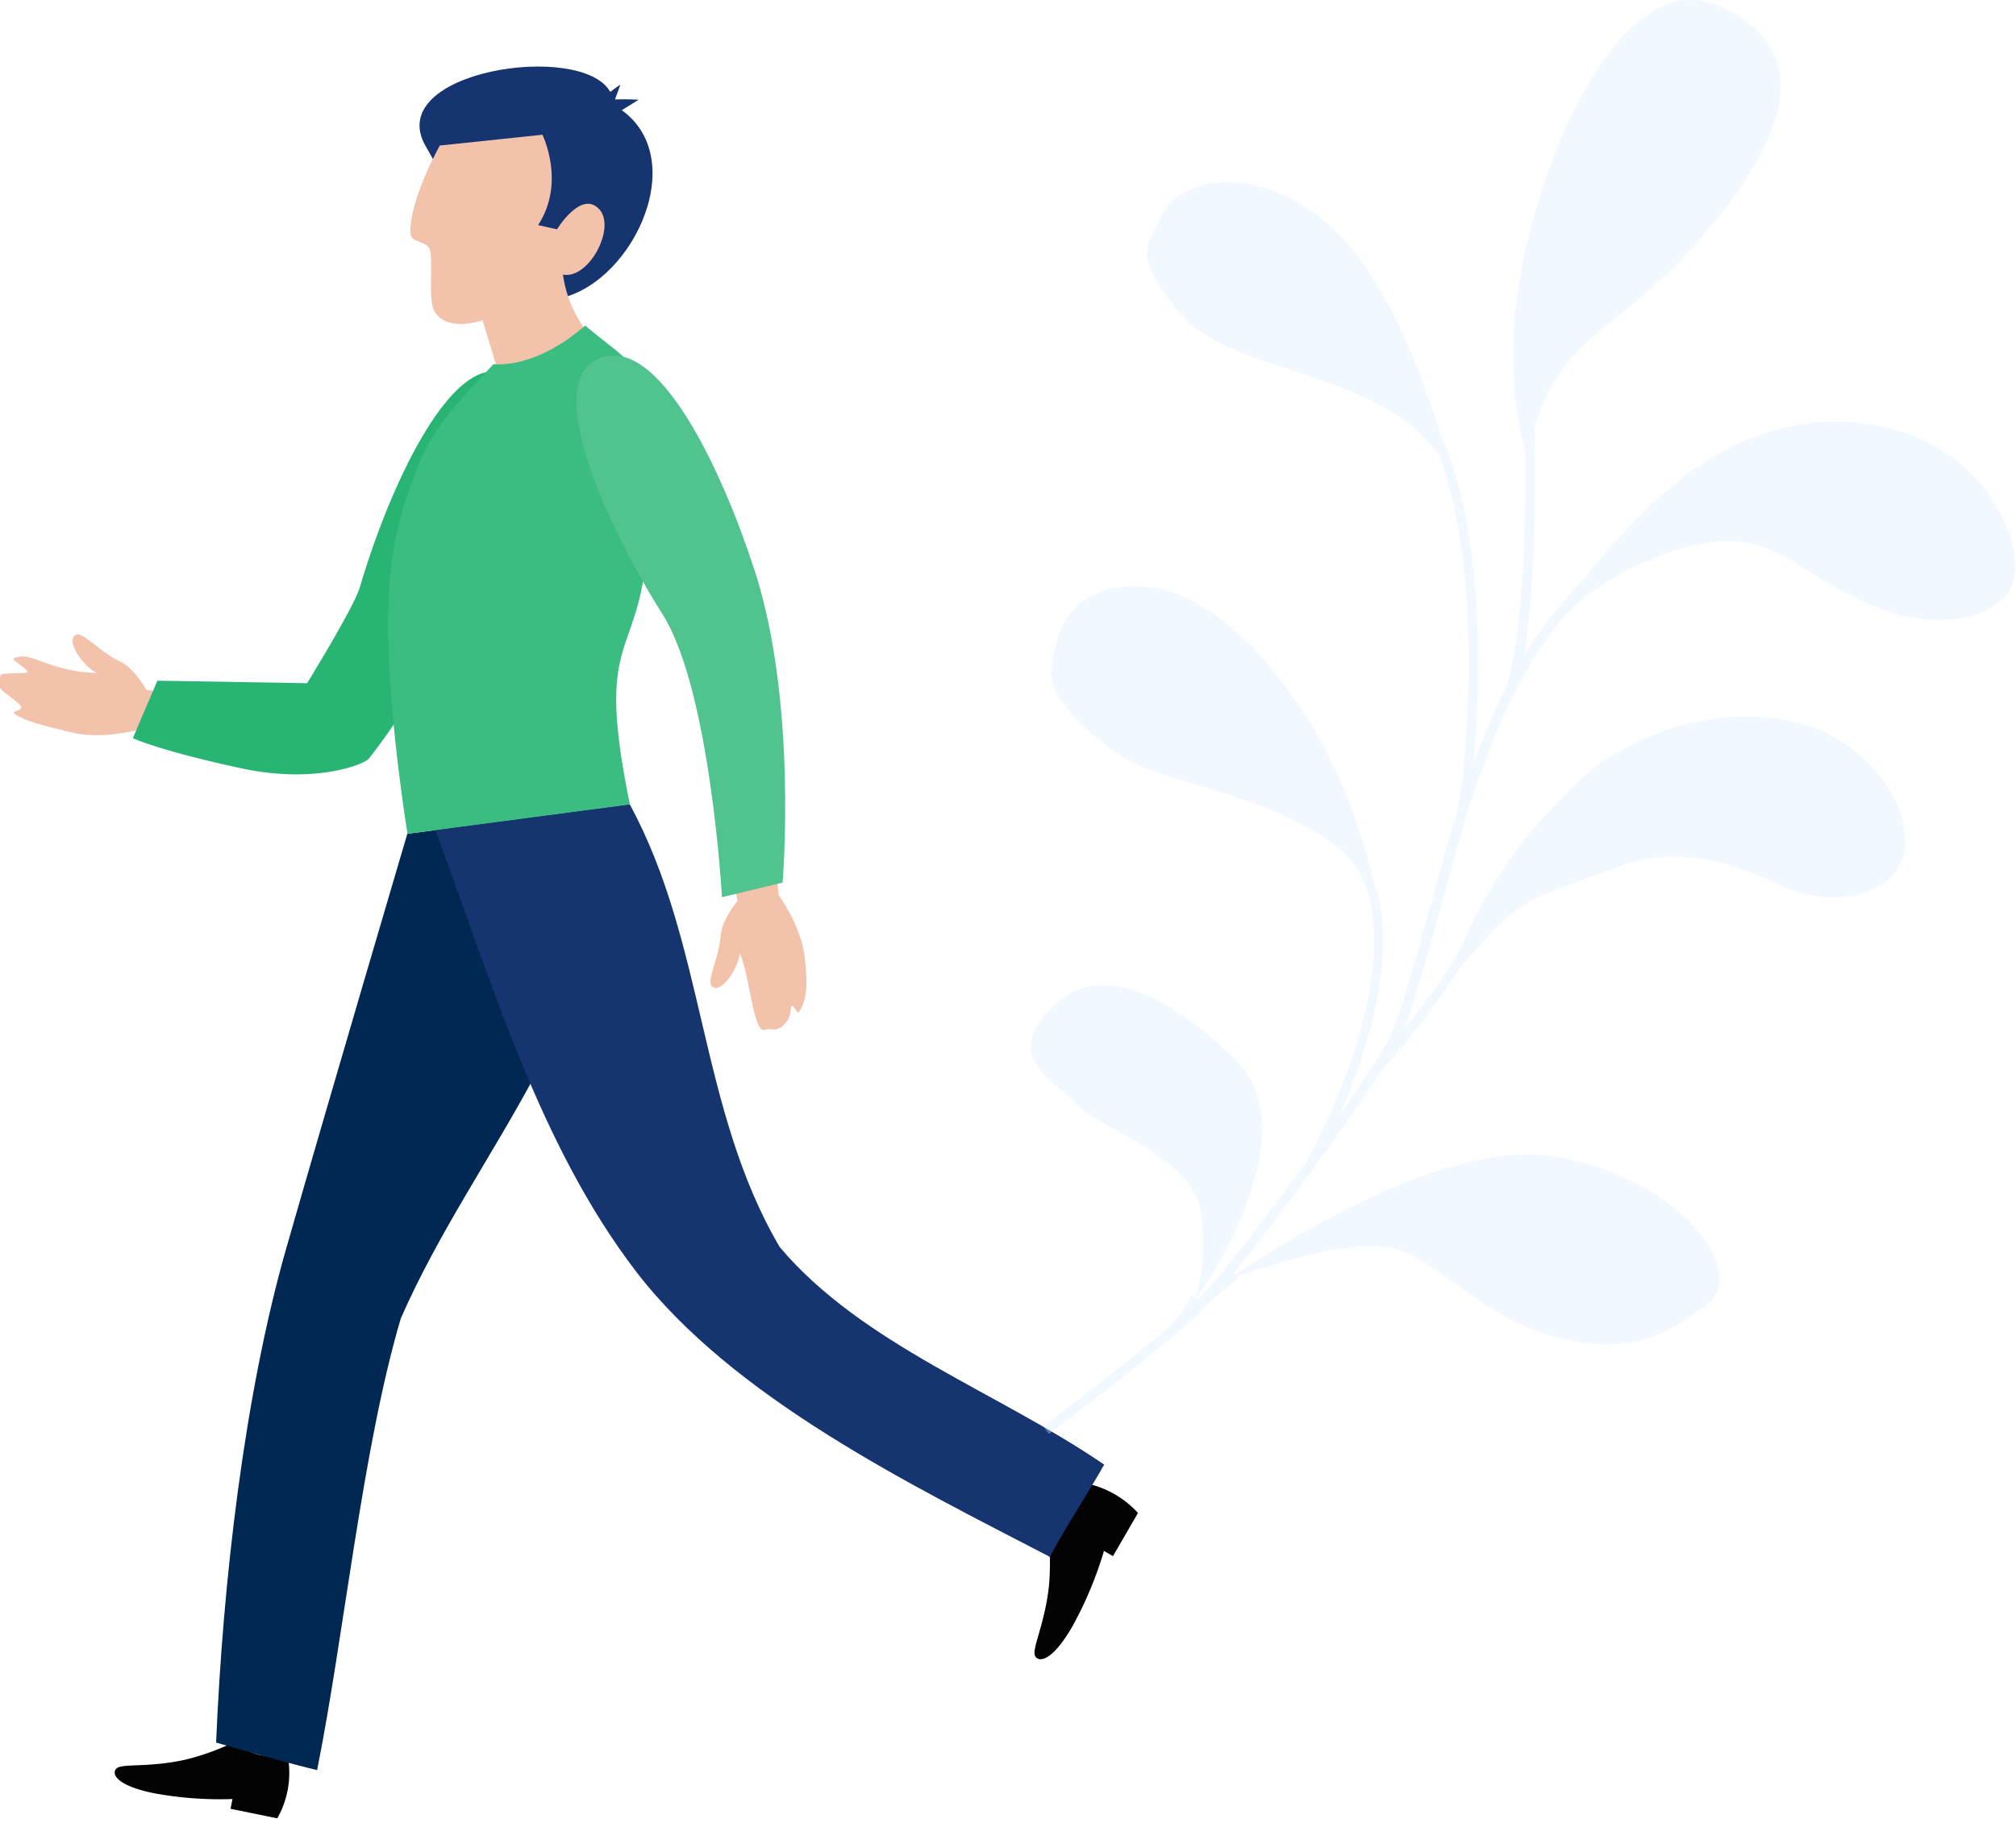 <svg xmlns="http://www.w3.org/2000/svg" width="293" height="265" viewBox="0 0 293 265"><g><g><path fill="#f3c2aa" d="M11.058 92.28c1.014-.464 3.608 2.604 6.418 3.894 2.101 1.01 3.793 4.103 3.793 4.103l17.372 2.474-1.418 7.106-17.384-3.716s-5.083 1.38-9.409.33c-2.376-.601-6.786-1.506-8.346-2.742-.5-.394 1.141-.352.984-1.014-.123-.52-3.148-2.368-3.155-2.901a6.708 6.708 0 0 1 .186-1.701c.078-.323 3.746-.184 3.895-.41.203-.31-2.341-1.805-2.029-1.97 2.457-1.294 5.03 1.927 12.067 2.077-1.982-1.012-4.613-4.742-2.974-5.53z"/></g><g><path fill="#28b573" d="M52.294 85.377c4.67-15.84 13.719-34.382 21.277-30.994 9.01 4.038-4.634 27.798-10.654 40.98a80.394 80.394 0 0 1-9.304 14.899c-.63.823-7.745 3.743-18.562 1.415-12.027-2.593-15.744-4.379-15.744-4.379l3.566-8.353 21.757.365s6.787-11.001 7.664-13.933z"/></g><g><path fill="#030303" d="M26.738 255.83a34.915 34.915 0 0 0 7.631-2.777s2.343 3.335 7.356 1.75c.72 3.236.21 6.624-1.428 9.507l-6.796-1.387.29-1.418a52.748 52.748 0 0 1-11.407-.842c-5.553-1.13-6.243-2.87-5.44-3.61.804-.74 4.552-.097 9.794-1.224z"/></g><g><path fill="#002853" d="M59.198 121.2l28.812-3.802c1.411 29.686-18.746 49.142-29.756 74.236-5.597 18.889-8.265 46.232-12.165 65.664-3.807-.888-10.907-2.925-14.68-3.999.972-23.123 4.053-50.417 10.243-72.019 6.189-21.602 17.546-60.08 17.546-60.08z"/></g><g><path fill="#030303" d="M152.205 222.1s4.096-1.225 4.176-6.701a14.008 14.008 0 0 1 9.008 4.525l-3.63 6.271-1.314-.755a54.602 54.602 0 0 1-4.61 11.012c-2.963 5.133-4.94 5.246-5.412 4.219-.471-1.029 1.42-4.568 2.028-10.127.252-2.815.17-5.65-.246-8.444z"/></g><g><path fill="#16346f" d="M113.334 181.287c12.015 14.222 31.776 21.07 47.147 31.61-1.896 3.411-6.104 9.883-7.893 13.407-20.153-10.461-46.082-23.112-60.173-41.517-14.09-18.405-21.11-42.487-29.141-64.157l28.24-3.735c11.037 20.287 10.043 44.394 21.82 64.392z"/></g><g><path fill="#f3c2aa" d="M111.355 149.63c-1.884 1.203-2.327-7.893-3.838-11.043-.234 2.21-2.76 6.013-4.058 4.783-.823-.764 1.094-4.305 1.281-7.363.142-2.328 2.448-5.029 2.448-5.029l-2.928-16.303 7.182-.943 1.737 16.393s3.138 4.273 3.722 8.686c.43 3.33.6 6.25-.783 8.307-.232.343-.804-1.163-1.1-.89-.183.168.21 1.99-1.675 3.193-.628.402-1.122.096-1.988.209z"/></g><g><path fill="#16346f" d="M90.368 16.016l2.436-1.505s-1.211-.126-3.424-.056l.79-2.161s-.543.344-1.476 1.065c-4.125-7.434-33.322-3.044-26.767 8.004 7.617 12.836 5.375 23.754 18.525 22.15 10.907-1.318 20.227-20.046 9.916-27.497z"/></g><g><path fill="#f3c2aa" d="M81.653 37.778a17.695 17.695 0 0 0 4.36 11.33s-.413 4.183-5.942 6.168c-5.53 1.985-7.948-2.173-7.948-2.173l-2.82-9.275s6.796-6.106 12.35-6.05z"/></g><g><path fill="#f3c2aa" d="M78.204 32.724l2.755.609s3.536-5.839 6.174-2.871c2.395 2.692-1.56 10.204-5.352 9.448-11.775 9.021-17.247 7.986-18.685 5.259-.872-1.652-.15-6.89-.596-8.784-.344-1.469-2.75-.938-2.836-2.471-.259-4.666 4.252-12.76 4.252-12.76l14.918-1.568s3.437 6.942-.63 13.138z"/></g><g><path fill="#3bbc80" d="M60.768 67.738c2.22-5.898 6.69-10.162 10.95-14.808 0 0 5.9.87 13.326-5.603 8.843 7.433 11.468 5.782 8.974 33.026-1.466 15.89-7.554 11.833-2.475 36.58L59.222 121.2s-2.438-14.833-2.804-28.078c-.39-14.102 2.598-20.739 4.35-25.383z"/></g><g><path fill="#51c38e" d="M96.31 89.317c-8.952-14.179-17.074-33.505-9.57-37.084 8.943-4.271 18.42 16.726 22.957 30.754 6.255 19.328 4.043 45.31 4.043 45.31l-8.812 2.12s-1.671-30.097-8.618-41.1z"/></g><g opacity=".37"><path fill="#daecff" d="M223.012 62.128a26.556 26.556 0 0 1 4.4-8.866c5.156-6.79 13.42-9.631 24.208-24.2 10.79-14.57 8.261-22.892-.31-27.494-6.842-3.67-11.727-.29-15.6 3.88-3.875 4.169-10.5 14.609-14.268 32.146-2.99 13.894-.815 24.25.221 27.948.1 8.968-.1 25.786-2.7 34.15a96.66 96.66 0 0 0-4.832 11.44c1.15-11.751 1.614-34.126-4.773-47.9-2.538-8.3-6.58-18.95-12.264-26.275-10.63-13.612-25.33-12.234-28.316-5.507-1.948 4.38-4.206 5.339 2.031 13.293 6.238 7.954 18.57 7.97 30.363 14.5a23.792 23.792 0 0 1 7.895 6.784c6.944 17.922 3.841 47.533 2.727 51.927-1.022 3.377-2.185 7.588-3.393 11.955-2.494 9.009-5.073 18.33-6.676 21.41-.952 1.825-3.648 5.928-7.088 10.858 4.187-9.567 8.223-22.478 5.472-32.9l-.218.066a82.369 82.369 0 0 0-3.558-12.036c-6.068-16.42-18.893-31.163-29.7-32.007-10.809-.844-13.362 6.042-13.85 12.852-.126 1.736 2.155 6.017 9.1 11.03 6.945 5.013 20.742 5.387 32.171 13.682a13.337 13.337 0 0 1 4.763 6.769c3.422 12.962-4.094 30.12-8.874 39.2-5.564 7.642-11.717 15.692-15.725 20.054l-.337-.143c2.3-3.3 16.494-24.68 5.285-35.121-12.157-11.344-20.862-13.3-26.9-6.54-6.04 6.762.65 9.654 3.928 13.195 3.279 3.54 16.676 7.776 18.18 15.263.849 4.368.63 8.877-.636 13.143l-.634-.264a15.416 15.416 0 0 1-4.02 5.179c-7.078 5.955-17.344 13.643-17.462 13.726l.818 1.1c.124-.085 10.36-7.748 17.47-13.728l.079-.024c1.1-.93 2.131-1.813 3.03-2.624.668-.607 1.475-1.43 2.415-2.437.075-.07 3.541-3.072 4.5-3.746l-.211-.307c4.038-1.447 17.305-5.88 23.284-3.954 6.816 2.192 11.87 9.322 21.863 12.368 9.991 3.046 16 1.188 23.028-4.192 7.03-5.38-5.5-19.816-23.4-21.822-15.887-1.782-39.8 13.82-44.971 17.344l-.2-.287c7.186-8.824 17.023-22.583 21.565-29.588a108.82 108.82 0 0 0 11.044-14.435c1.028-1.238 2.51-2.956 4.613-5.25 5.26-5.747 9.593-6.33 18.932-9.845 9.34-3.516 18.114.382 23.659 2.963 5.544 2.58 13.443 2.134 16.615-2.51 3.172-4.642-.228-13.827-8.657-18.891-8.43-5.064-21.828-4.391-32.73 2.385 0 0-3.664 1.609-11.694 10.857a68.618 68.618 0 0 0-9.4 14.945c-1.946 4.592-6.1 10.183-9.27 14.082 1.62-4.264 3.755-11.963 5.825-19.461 1.9-6.9 3.714-13.39 4.985-16.78l.693-1.87a99.882 99.882 0 0 1 4.326-10.431l.142.05c.12-.328.244-.674.355-1.032a62.69 62.69 0 0 1 6.32-9.832 34.31 34.31 0 0 1 3.316-3.29c4.91-4.2 15.635-9.074 22.59-8.37 6.954.704 9.329 4.8 19.4 9.194 10.07 4.394 17.014 1.389 19.358-1.056 2.343-2.445 2.536-8.375-2.838-15.724-5.372-7.35-19.975-14.438-36.9-6.105-8.153 3.984-15.607 11.88-21.18 18.93a67.083 67.083 0 0 0-8.926 11.415c1.847-10.7 1.692-26.933 1.542-33.24z"/></g></g></svg>